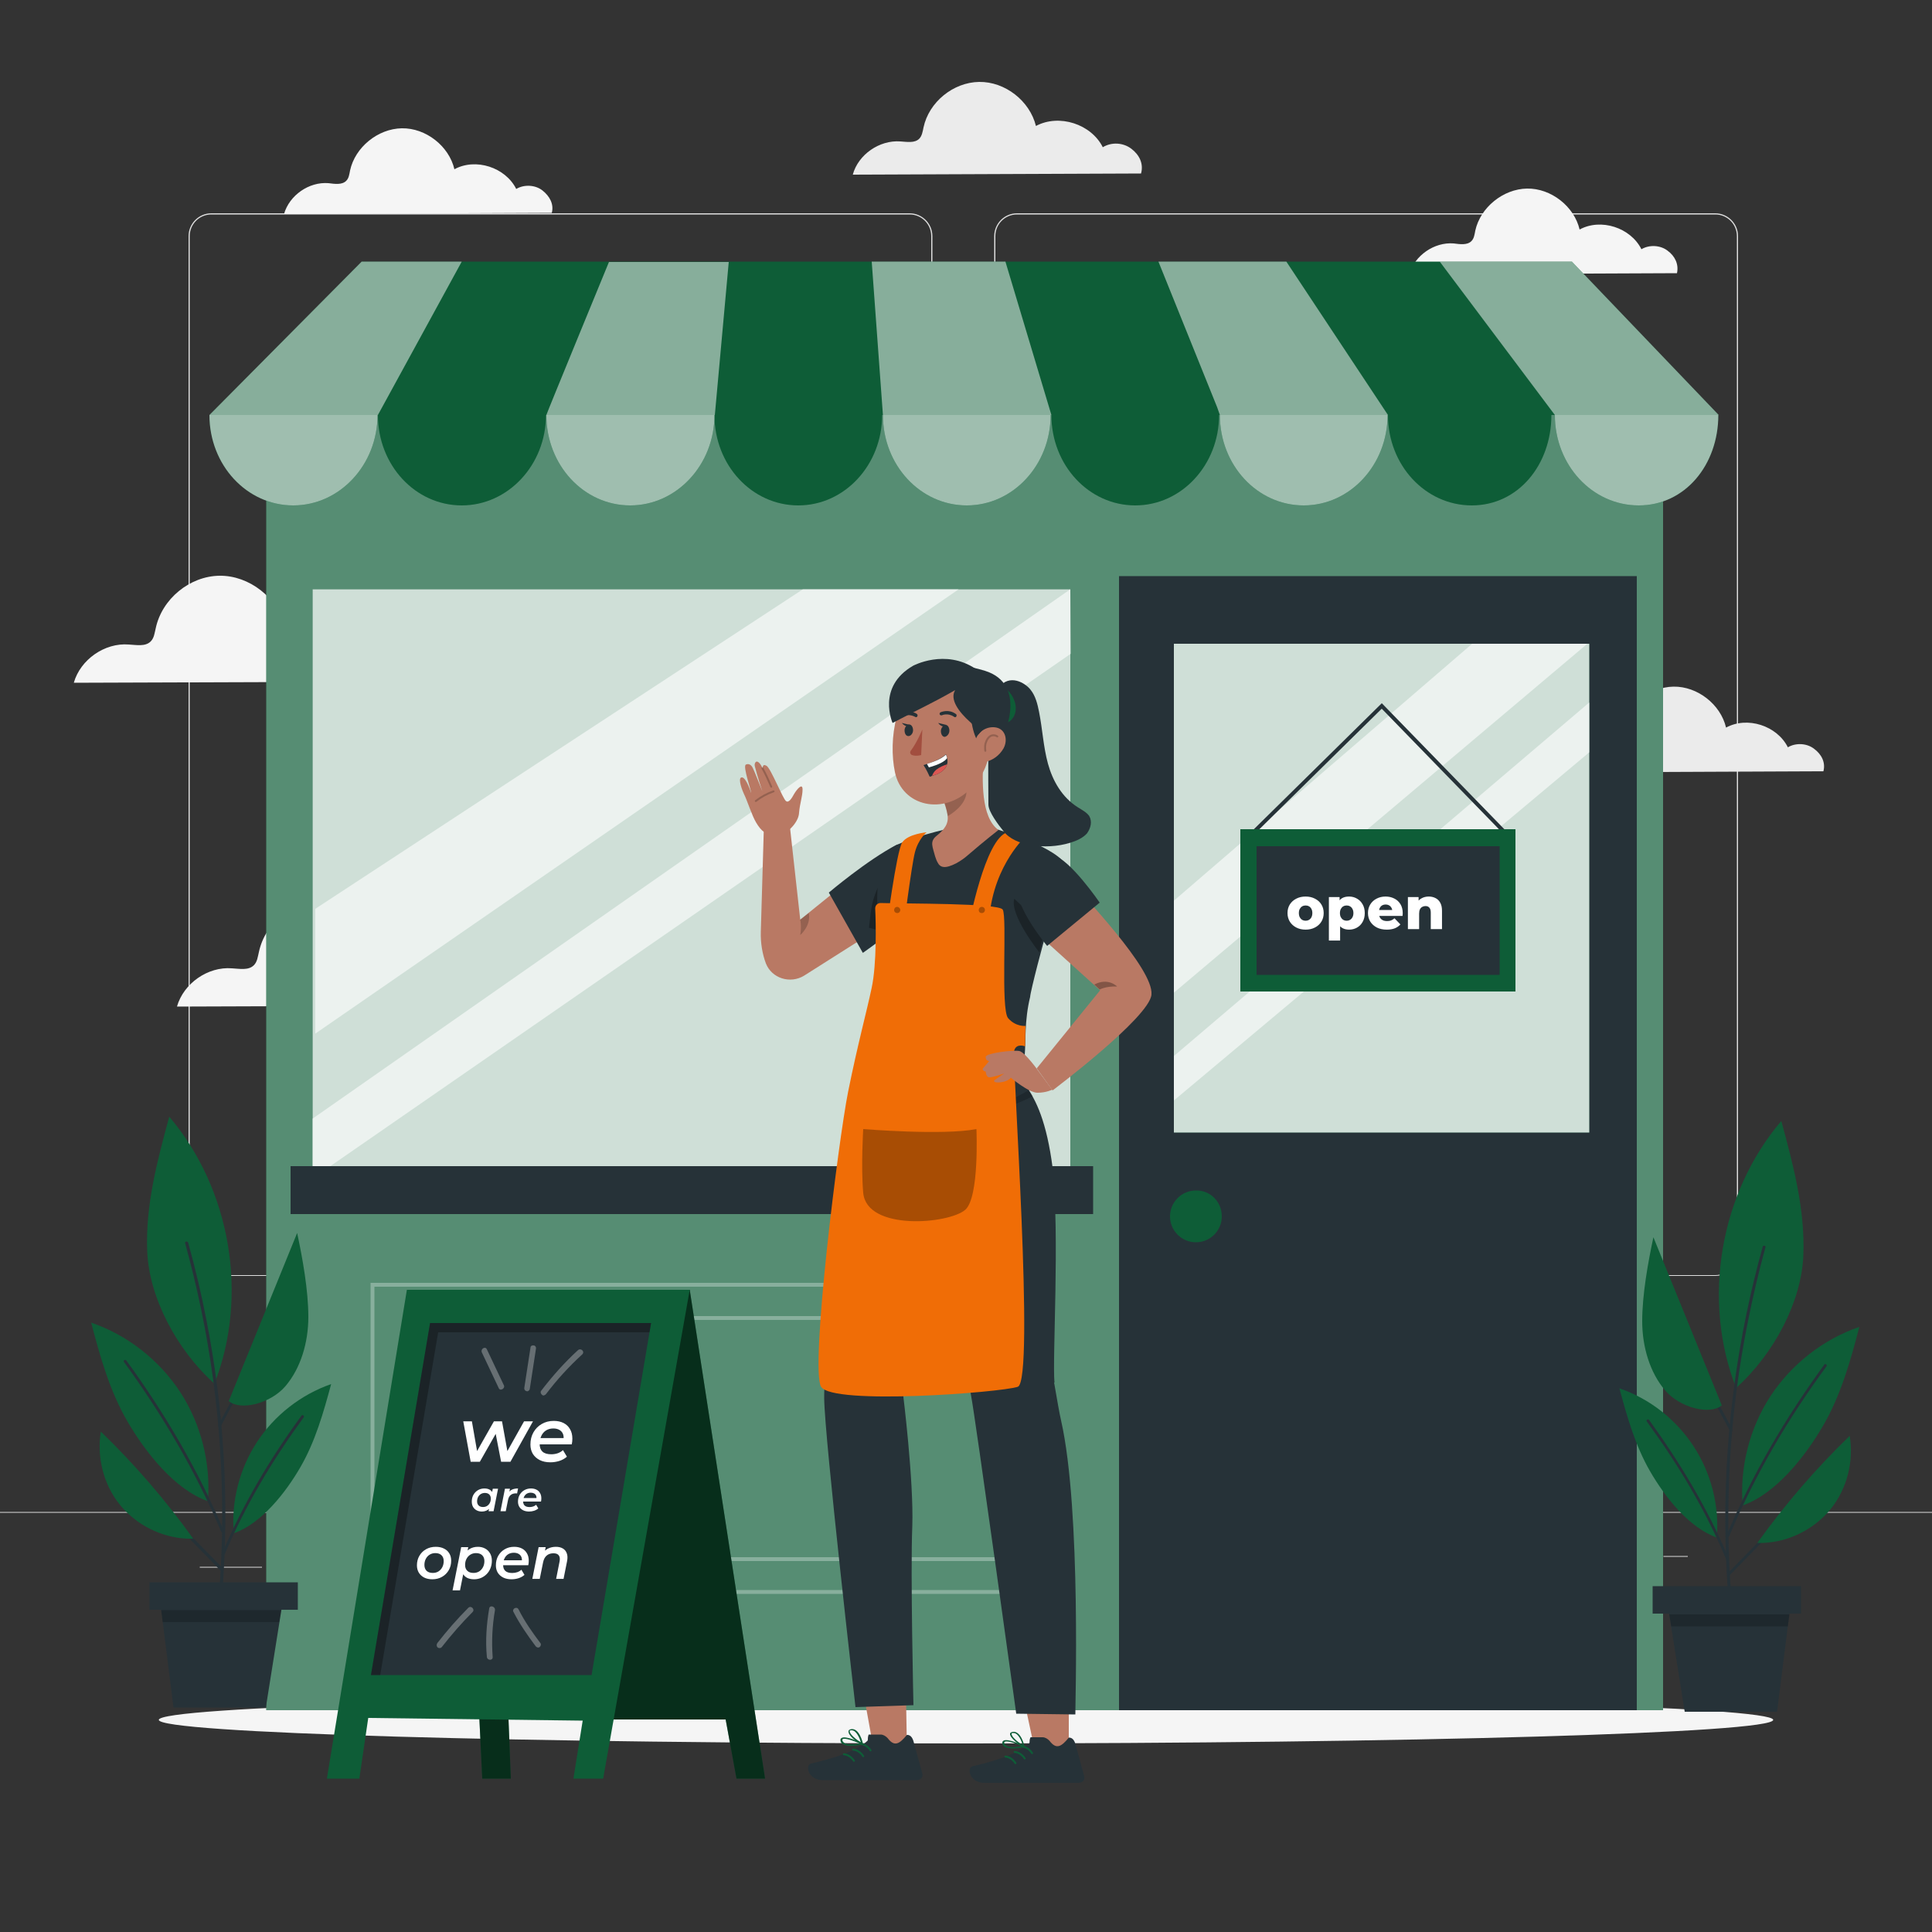 <svg width="500" height="500" viewBox="0 0 500 500" fill="none" xmlns="http://www.w3.org/2000/svg">
<rect x="0" y="0" width="500" height="500" fill="#333333" stroke="none"/>
<path d="M443.9 330.2H263.2C260 330.2 257.3 327.6 257.3 324.3V61.1C257.3 57.9 259.9 55.2 263.2 55.2H443.9C447.1 55.2 449.8 57.8 449.8 61.1V324.4C449.8 327.6 447.2 330.2 443.9 330.2ZM263.2 55.5C260.1 55.5 257.6 58 257.6 61.1V324.4C257.6 327.5 260.1 330 263.2 330H443.9C447 330 449.5 327.5 449.5 324.4V61.1C449.5 58 447 55.5 443.9 55.5H263.2Z" fill="#E0E0E0"/>
<path d="M235.5 330.2H54.7C51.5 330.2 48.8 327.6 48.8 324.3V61.1C48.8 57.9 51.4 55.2 54.7 55.2H235.4C238.6 55.2 241.3 57.8 241.3 61.1V324.4C241.4 327.6 238.7 330.2 235.5 330.2ZM54.7 55.5C51.6 55.5 49.1 58 49.1 61.1V324.4C49.1 327.5 51.6 330 54.7 330H235.4C238.5 330 241 327.5 241 324.4V61.1C241 58 238.5 55.5 235.4 55.5H54.7Z" fill="#E0E0E0"/>
<path d="M500 391.3H0V391.5H500V391.3Z" fill="#E0E0E0"/>
<path d="M67.8 405.5H51.7V405.7H67.8V405.5Z" fill="#E0E0E0"/>
<path d="M223.9 402.8H170.4V403H223.9V402.8Z" fill="#E0E0E0"/>
<path d="M104.9 414.8H68.7V415H104.9V414.8Z" fill="#E0E0E0"/>
<path d="M421.6 402.7H378.4V402.9H421.6V402.7Z" fill="#E0E0E0"/>
<path d="M436.8 402.7H430.5V402.9H436.8V402.7Z" fill="#E0E0E0"/>
<path d="M370.1 408.9H316.2V409.1H370.1V408.9Z" fill="#E0E0E0"/>
<path d="M140.4 49.3C138.5 47.8 135.6 47.7 133.6 48.9C130.8 43.3 123.1 40.8 117.6 43.8C116.2 37.8 110.2 33.1 104 33.2C97.8 33.3 91.9 38.1 90.6 44.1C90.4 45.1 90.3 46.1 89.6 46.8C88.5 47.9 86.6 47.6 85 47.4C80 47 74.9 50.5 73.5 55.4L142.8 55.1C143.4 52.9 142.3 50.8 140.4 49.3Z" fill="#F5F5F5"/>
<path d="M431.6 64.9C429.7 63.4 426.8 63.3 424.8 64.5C422 58.9 414.3 56.4 408.8 59.4C407.4 53.4 401.4 48.7 395.2 48.8C389 48.9 383.1 53.7 381.8 59.7C381.6 60.7 381.5 61.7 380.8 62.4C379.7 63.5 377.8 63.2 376.2 63C371.2 62.6 366.1 66.1 364.7 71L434 70.7C434.5 68.4 433.5 66.3 431.6 64.9Z" fill="#F5F5F5"/>
<path d="M469.5 193.8C467.6 192.3 464.7 192.2 462.7 193.4C459.9 187.8 452.2 185.3 446.7 188.3C445.3 182.3 439.3 177.6 433.1 177.7C426.9 177.8 421 182.6 419.7 188.6C419.5 189.6 419.4 190.6 418.7 191.3C417.6 192.4 415.7 192.1 414.1 191.9C409.1 191.5 404 195 402.6 199.9L471.9 199.6C472.5 197.3 471.4 195.2 469.5 193.8Z" fill="#EBEBEB"/>
<path d="M102.1 169.1C99.7 167.3 96.2 167.1 93.6 168.6C90.2 161.6 80.6 158.6 73.7 162.2C71.9 154.7 64.5 148.9 56.8 149C49.1 149.1 41.9 155 40.3 162.6C40 163.8 39.9 165.1 39 166C37.6 167.4 35.3 166.9 33.3 166.8C27.1 166.3 20.8 170.7 19.1 176.7L105 176.4C105.8 173.5 104.5 170.9 102.1 169.1Z" fill="#F5F5F5"/>
<path d="M128.8 252.9C126.4 251.1 122.9 250.9 120.3 252.4C116.9 245.4 107.3 242.4 100.4 246C98.6 238.5 91.2 232.7 83.5 232.8C75.8 232.9 68.6 238.8 67 246.4C66.7 247.6 66.6 248.9 65.7 249.8C64.3 251.2 62 250.7 60 250.6C53.8 250.1 47.5 254.5 45.8 260.5L131.7 260.2C132.5 257.3 131.2 254.7 128.8 252.9Z" fill="#F5F5F5"/>
<path d="M292.8 38.5C290.7 36.9 287.7 36.7 285.4 38.1C282.4 32.1 274.1 29.4 268.1 32.6C266.5 26.1 260.1 21.1 253.4 21.2C246.7 21.3 240.4 26.4 239 33C238.8 34 238.6 35.2 237.9 35.9C236.7 37.1 234.7 36.7 233 36.6C227.6 36.2 222.1 40 220.7 45.2L295.3 44.9C296 42.4 294.9 40.1 292.8 38.5Z" fill="#EBEBEB"/>
<path d="M458.9 445.1C458.9 448.5 365.4 451.2 250 451.2C134.6 451.2 41.1 448.5 41.1 445.1C41.1 441.7 134.6 439 250 439C365.4 439 458.9 441.8 458.9 445.1Z" fill="#F5F5F5"/>
<path d="M430.4 105.5H68.9V442.6H430.4V105.5Z" fill="#0E5D37"/>
<path opacity="0.3" d="M430.4 105.5H68.9V442.6H430.4V105.5Z" fill="white"/>
<path d="M277 152.5H80.9V303.1H277V152.5Z" fill="#0E5D37"/>
<path d="M423.601 149.1H289.601V442.6H423.601V149.1Z" fill="#263238"/>
<path opacity="0.8" d="M277 152.5H80.9V303.1H277V152.5Z" fill="white"/>
<path d="M411.3 166.6H303.8V293.1H411.3V166.6Z" fill="#0E5D37"/>
<path opacity="0.8" d="M411.3 166.6H303.8V293.1H411.3V166.6Z" fill="white"/>
<path opacity="0.6" d="M381 166.6L303.8 233.1V256.9L410.8 166.6H381Z" fill="white"/>
<path opacity="0.6" d="M411.3 181.8L303.8 273.3V284.8L411.3 194.7V181.8Z" fill="white"/>
<path opacity="0.6" d="M207.801 152.5L81.601 235.2V267.5L248.101 152.5H207.801Z" fill="white"/>
<path opacity="0.6" d="M277 152.5L80.9 289.5V303.1H83.6L277.1 169.2L277 152.5Z" fill="white"/>
<path d="M316.2 314.8C316.2 318.5 313.2 321.5 309.5 321.5C305.8 321.5 302.8 318.5 302.8 314.8C302.8 311.1 305.8 308.1 309.5 308.1C313.2 308 316.2 311 316.2 314.8Z" fill="#0E5D37"/>
<path d="M282.9 301.8H75.2V314.2H282.9V301.8Z" fill="#263238"/>
<path opacity="0.3" d="M270.8 332.5H96.4V412H270.8V332.5Z" stroke="white" stroke-miterlimit="10"/>
<path opacity="0.3" d="M261.4 341.1H106.1V403.5H261.4V341.1Z" stroke="white" stroke-miterlimit="10"/>
<path d="M93.6 67.7L54.2 107.4H444.8L406.8 67.7H93.6Z" fill="#0E5D37"/>
<path d="M54.2 107.4C54.2 120.4 63.9 130.8 75.9 130.8C87.9 130.8 97.7 120.3 97.7 107.4H54.2Z" fill="#0E5D37"/>
<path d="M97.8 107.4C97.8 120.4 107.5 130.8 119.5 130.8C131.5 130.8 141.3 120.3 141.3 107.4H97.8Z" fill="#0E5D37"/>
<path d="M141.4 107.4C141.4 120.4 151.1 130.8 163.1 130.8C175.1 130.8 184.9 120.3 184.9 107.4H141.4Z" fill="#0E5D37"/>
<path d="M184.9 107.4C184.9 120.4 194.6 130.8 206.6 130.8C218.6 130.8 228.3 120.3 228.3 107.4H184.9Z" fill="#0E5D37"/>
<path d="M228.5 107.4C228.5 120.4 238.2 130.8 250.2 130.8C262.2 130.8 271.9 120.3 271.9 107.4H228.5Z" fill="#0E5D37"/>
<path d="M272.1 107.4C272.1 120.4 281.8 130.8 293.8 130.8C305.8 130.8 315.5 120.3 315.5 107.4H272.1Z" fill="#0E5D37"/>
<path d="M315.7 107.4C315.7 120.4 325.4 130.8 337.4 130.8C349.4 130.8 359.1 120.3 359.1 107.4H315.7Z" fill="#0E5D37"/>
<path d="M359.2 107.4C359.2 120.4 368.9 130.8 380.9 130.8C392.9 130.8 401.5 120.3 401.5 107.4H359.2Z" fill="#0E5D37"/>
<path d="M402.4 107.4C402.4 120.4 412.1 130.8 424.1 130.8C436.1 130.8 444.7 120.3 444.7 107.4H402.4Z" fill="#0E5D37"/>
<path opacity="0.5" d="M97.8 107.4L119.5 67.7H93.6L54.2 107.4H97.8Z" fill="white"/>
<path opacity="0.5" d="M141.4 107.4C141.3 107.4 157.6 67.8 157.6 67.8H188.6L185 107.4H141.4Z" fill="white"/>
<path opacity="0.5" d="M260.2 67.7H225.6L228.5 107.4H272.1L260.2 67.7Z" fill="white"/>
<path opacity="0.5" d="M315.7 107.4L315 105.4L299.8 67.7H332.9L359.2 107.4" fill="white"/>
<path opacity="0.6" d="M54.2 107.4C54.2 120.4 63.9 130.8 75.9 130.8C87.9 130.8 97.7 120.3 97.7 107.4H54.2Z" fill="white"/>
<path opacity="0.6" d="M141.4 107.4C141.4 120.4 151.1 130.8 163.1 130.8C175.1 130.8 184.9 120.3 184.9 107.4H141.4Z" fill="white"/>
<path opacity="0.6" d="M228.5 107.4C228.5 120.4 238.2 130.8 250.2 130.8C262.2 130.8 271.9 120.3 271.9 107.4H228.5Z" fill="white"/>
<path opacity="0.6" d="M315.7 107.4C315.7 120.4 325.4 130.8 337.4 130.8C349.4 130.8 359.1 120.3 359.1 107.4H315.7Z" fill="white"/>
<path opacity="0.5" d="M402.4 107.4L372.6 67.7H406.8L444.8 107.4H402.4Z" fill="white"/>
<path opacity="0.6" d="M402.4 107.4C402.4 120.4 412.1 130.8 424.1 130.8C436.1 130.8 444.7 120.3 444.7 107.4H402.4Z" fill="white"/>
<path d="M324.4 215.4L357.6 182.7L389.4 215.4" stroke="#263238" stroke-miterlimit="10"/>
<path d="M392.2 214.6H321V256.6H392.2V214.6Z" fill="#0E5D37"/>
<path d="M388.1 219H325.2V252.3H388.1V219Z" fill="#263238"/>
<path d="M337.888 240.589C336.981 240.589 336.175 240.406 335.472 240.039C334.768 239.672 334.212 239.167 333.804 238.525C333.407 237.872 333.208 237.128 333.208 236.292C333.208 235.455 333.407 234.716 333.804 234.074C334.212 233.431 334.768 232.932 335.472 232.575C336.175 232.208 336.981 232.024 337.888 232.024C338.796 232.024 339.601 232.208 340.305 232.575C341.018 232.932 341.574 233.431 341.972 234.074C342.37 234.716 342.568 235.455 342.568 236.292C342.568 237.128 342.37 237.872 341.972 238.525C341.574 239.167 341.018 239.672 340.305 240.039C339.601 240.406 338.796 240.589 337.888 240.589ZM337.888 238.28C338.225 238.28 338.52 238.203 338.775 238.05C339.04 237.897 339.249 237.673 339.402 237.377C339.555 237.072 339.632 236.71 339.632 236.292C339.632 235.873 339.555 235.522 339.402 235.236C339.249 234.94 339.04 234.716 338.775 234.563C338.52 234.41 338.225 234.334 337.888 234.334C337.562 234.334 337.266 234.41 337.001 234.563C336.746 234.716 336.537 234.94 336.374 235.236C336.221 235.522 336.145 235.873 336.145 236.292C336.145 236.71 336.221 237.072 336.374 237.377C336.537 237.673 336.746 237.897 337.001 238.05C337.266 238.203 337.562 238.28 337.888 238.28ZM349.13 240.589C348.427 240.589 347.825 240.436 347.325 240.131C346.826 239.814 346.443 239.345 346.178 238.723C345.923 238.091 345.796 237.286 345.796 236.307C345.796 235.318 345.918 234.512 346.163 233.89C346.408 233.258 346.775 232.789 347.264 232.483C347.764 232.177 348.386 232.024 349.13 232.024C349.885 232.024 350.568 232.203 351.18 232.56C351.802 232.906 352.291 233.401 352.648 234.043C353.015 234.675 353.199 235.43 353.199 236.307C353.199 237.184 353.015 237.943 352.648 238.586C352.291 239.228 351.802 239.723 351.18 240.069C350.568 240.416 349.885 240.589 349.13 240.589ZM343.915 243.419V232.162H346.683V233.569L346.668 236.307L346.821 239.06V243.419H343.915ZM348.518 238.28C348.845 238.28 349.135 238.203 349.39 238.05C349.655 237.897 349.864 237.673 350.017 237.377C350.18 237.082 350.262 236.725 350.262 236.307C350.262 235.889 350.18 235.532 350.017 235.236C349.864 234.94 349.655 234.716 349.39 234.563C349.135 234.41 348.845 234.334 348.518 234.334C348.192 234.334 347.896 234.41 347.631 234.563C347.376 234.716 347.167 234.94 347.004 235.236C346.851 235.532 346.775 235.889 346.775 236.307C346.775 236.725 346.851 237.082 347.004 237.377C347.167 237.673 347.376 237.897 347.631 238.05C347.896 238.203 348.192 238.28 348.518 238.28ZM358.893 240.589C357.914 240.589 357.058 240.406 356.323 240.039C355.6 239.661 355.034 239.152 354.626 238.509C354.228 237.857 354.029 237.117 354.029 236.292C354.029 235.466 354.223 234.731 354.61 234.089C355.008 233.436 355.554 232.932 356.247 232.575C356.94 232.208 357.72 232.024 358.587 232.024C359.403 232.024 360.147 232.192 360.82 232.529C361.493 232.855 362.028 233.34 362.426 233.982C362.824 234.624 363.023 235.404 363.023 236.322C363.023 236.424 363.018 236.541 363.007 236.674C362.997 236.806 362.987 236.929 362.977 237.041H356.415V235.511H361.432L360.331 235.94C360.341 235.562 360.27 235.236 360.117 234.961C359.974 234.686 359.77 234.471 359.505 234.318C359.25 234.166 358.949 234.089 358.602 234.089C358.256 234.089 357.95 234.166 357.685 234.318C357.43 234.471 357.231 234.691 357.088 234.976C356.945 235.251 356.874 235.578 356.874 235.955V236.399C356.874 236.806 356.956 237.158 357.119 237.454C357.292 237.75 357.537 237.979 357.853 238.142C358.169 238.295 358.546 238.372 358.985 238.372C359.393 238.372 359.739 238.316 360.025 238.203C360.321 238.081 360.611 237.897 360.897 237.653L362.426 239.243C362.028 239.682 361.539 240.018 360.958 240.253C360.377 240.477 359.688 240.589 358.893 240.589ZM369.762 232.024C370.404 232.024 370.985 232.157 371.505 232.422C372.025 232.677 372.433 233.074 372.729 233.615C373.035 234.155 373.188 234.854 373.188 235.71V240.452H370.282V236.184C370.282 235.593 370.159 235.165 369.915 234.9C369.68 234.624 369.349 234.487 368.92 234.487C368.615 234.487 368.334 234.558 368.079 234.701C367.824 234.833 367.625 235.042 367.483 235.328C367.34 235.613 367.269 235.986 367.269 236.444V240.452H364.363V232.162H367.131V234.517L366.596 233.829C366.912 233.227 367.345 232.779 367.896 232.483C368.446 232.177 369.068 232.024 369.762 232.024Z" fill="white"/>
<path d="M198 460.3L178.5 333.8H118.8L124.8 460.3H132.2L131.6 445H187.8L190.6 460.3H198Z" fill="#0E5D37"/>
<path opacity="0.5" d="M198 460.3L178.5 333.8H118.8L124.8 460.3H132.2L131.6 445H187.8L190.6 460.3H198Z" fill="black"/>
<path d="M156.1 460.3L178.5 333.8H105.3L84.6 460.3H93L95.3 444.6L150.8 445.3L148.4 460.3H156.1Z" fill="#0E5D37"/>
<path d="M153.1 433.5L168.5 342.4H111.3L96 433.5H153.1Z" fill="#263238"/>
<path opacity="0.3" d="M98.4 433.5L113.4 344.8H168.1L168.5 342.4H111.3L96 433.5H98.4Z" fill="black"/>
<path d="M121.812 378.306L119.892 367.844H122.125L123.732 377.072H122.595L127.826 367.844H129.923L131.588 377.072H130.452L135.624 367.844H137.935L132.097 378.306H129.688L128.101 370.136H128.825L124.182 378.306H121.812ZM142.426 378.443C141.381 378.443 140.474 378.254 139.703 377.875C138.932 377.483 138.332 376.947 137.901 376.268C137.483 375.576 137.274 374.766 137.274 373.839C137.274 372.65 137.535 371.599 138.057 370.685C138.58 369.771 139.292 369.052 140.193 368.53C141.107 367.994 142.145 367.727 143.308 367.727C144.287 367.727 145.136 367.909 145.855 368.275C146.573 368.641 147.128 369.17 147.52 369.862C147.925 370.541 148.127 371.357 148.127 372.311C148.127 372.559 148.114 372.814 148.088 373.075C148.062 373.336 148.023 373.578 147.971 373.8H139.096L139.37 372.174H146.815L145.816 372.722C145.92 372.056 145.874 371.501 145.678 371.057C145.482 370.613 145.169 370.273 144.738 370.038C144.307 369.803 143.791 369.686 143.19 369.686C142.472 369.686 141.845 369.855 141.31 370.195C140.787 370.522 140.382 370.992 140.095 371.606C139.808 372.206 139.664 372.912 139.664 373.721C139.664 374.57 139.905 375.223 140.389 375.681C140.885 376.138 141.649 376.366 142.681 376.366C143.269 376.366 143.83 376.275 144.366 376.092C144.901 375.896 145.345 375.628 145.698 375.289L146.717 376.993C146.168 377.476 145.515 377.842 144.758 378.09C144.013 378.325 143.236 378.443 142.426 378.443Z" fill="white"/>
<path d="M124.662 391.183C124.189 391.183 123.757 391.082 123.364 390.878C122.978 390.674 122.669 390.383 122.436 390.005C122.211 389.619 122.098 389.157 122.098 388.619C122.098 388.124 122.178 387.67 122.338 387.255C122.505 386.84 122.738 386.48 123.036 386.175C123.335 385.869 123.68 385.633 124.073 385.466C124.473 385.298 124.91 385.215 125.383 385.215C125.87 385.215 126.288 385.302 126.637 385.477C126.994 385.651 127.263 385.917 127.445 386.273C127.627 386.622 127.71 387.059 127.696 387.582C127.681 388.303 127.55 388.936 127.303 389.481C127.056 390.019 126.71 390.438 126.266 390.736C125.823 391.034 125.288 391.183 124.662 391.183ZM125.012 390.016C125.404 390.016 125.75 389.925 126.048 389.743C126.346 389.554 126.583 389.296 126.757 388.968C126.932 388.641 127.019 388.263 127.019 387.833C127.019 387.382 126.885 387.026 126.616 386.764C126.346 386.502 125.968 386.371 125.481 386.371C125.095 386.371 124.75 386.466 124.444 386.655C124.146 386.837 123.909 387.091 123.735 387.419C123.56 387.746 123.473 388.124 123.473 388.554C123.473 389.005 123.608 389.361 123.877 389.623C124.146 389.885 124.524 390.016 125.012 390.016ZM126.441 391.107L126.703 389.776L127.074 388.226L127.259 386.666L127.532 385.28H128.896L127.739 391.107H126.441ZM129.524 391.107L130.681 385.28H131.979L131.652 386.939L131.532 386.459C131.801 385.986 132.143 385.662 132.558 385.487C132.972 385.306 133.478 385.215 134.074 385.215L133.823 386.513C133.765 386.499 133.711 386.491 133.66 386.491C133.609 386.484 133.55 386.48 133.485 386.48C132.954 386.48 132.514 386.622 132.165 386.906C131.816 387.182 131.583 387.626 131.466 388.237L130.888 391.107H129.524ZM136.924 391.183C136.342 391.183 135.836 391.078 135.407 390.867C134.978 390.649 134.643 390.35 134.403 389.972C134.171 389.587 134.054 389.136 134.054 388.619C134.054 387.957 134.2 387.372 134.491 386.862C134.782 386.353 135.178 385.953 135.68 385.662C136.189 385.364 136.768 385.215 137.415 385.215C137.961 385.215 138.433 385.316 138.834 385.52C139.234 385.724 139.543 386.018 139.761 386.404C139.987 386.782 140.099 387.237 140.099 387.768C140.099 387.906 140.092 388.048 140.077 388.194C140.063 388.339 140.041 388.474 140.012 388.597H135.069L135.222 387.692H139.368L138.812 387.997C138.87 387.626 138.844 387.317 138.735 387.07C138.626 386.822 138.452 386.633 138.212 386.502C137.971 386.371 137.684 386.306 137.35 386.306C136.949 386.306 136.6 386.4 136.302 386.59C136.011 386.771 135.785 387.033 135.625 387.375C135.465 387.71 135.385 388.103 135.385 388.554C135.385 389.026 135.52 389.39 135.789 389.645C136.066 389.899 136.491 390.027 137.066 390.027C137.393 390.027 137.706 389.976 138.004 389.874C138.302 389.765 138.55 389.616 138.746 389.427L139.314 390.376C139.008 390.645 138.644 390.849 138.222 390.987C137.808 391.118 137.375 391.183 136.924 391.183Z" fill="white"/>
<path d="M111.88 408.716C111.081 408.716 110.38 408.568 109.776 408.271C109.182 407.963 108.721 407.544 108.393 407.011C108.066 406.468 107.902 405.833 107.902 405.106C107.902 404.185 108.112 403.366 108.531 402.649C108.951 401.922 109.525 401.353 110.252 400.944C110.989 400.524 111.829 400.314 112.771 400.314C113.58 400.314 114.281 400.462 114.875 400.759C115.48 401.046 115.946 401.461 116.273 402.004C116.601 402.536 116.765 403.171 116.765 403.908C116.765 404.82 116.555 405.639 116.135 406.366C115.715 407.093 115.137 407.667 114.399 408.086C113.672 408.506 112.832 408.716 111.88 408.716ZM112.003 407.073C112.556 407.073 113.042 406.945 113.462 406.689C113.882 406.422 114.215 406.059 114.461 405.598C114.706 405.137 114.829 404.605 114.829 404C114.829 403.366 114.64 402.864 114.261 402.495C113.882 402.126 113.35 401.942 112.663 401.942C112.121 401.942 111.634 402.075 111.204 402.341C110.784 402.597 110.452 402.956 110.206 403.417C109.96 403.878 109.837 404.41 109.837 405.014C109.837 405.659 110.027 406.166 110.405 406.535C110.784 406.893 111.317 407.073 112.003 407.073ZM122.687 408.716C122.001 408.716 121.407 408.593 120.905 408.348C120.403 408.091 120.024 407.718 119.768 407.226C119.512 406.724 119.395 406.105 119.415 405.368C119.435 404.343 119.62 403.453 119.968 402.695C120.316 401.937 120.803 401.353 121.427 400.944C122.062 400.524 122.815 400.314 123.685 400.314C124.361 400.314 124.97 400.457 125.513 400.744C126.056 401.02 126.486 401.43 126.804 401.973C127.131 402.505 127.295 403.15 127.295 403.908C127.295 404.605 127.177 405.245 126.942 405.828C126.716 406.412 126.394 406.919 125.974 407.349C125.554 407.779 125.063 408.117 124.499 408.363C123.946 408.598 123.342 408.716 122.687 408.716ZM117.126 411.589L119.354 400.406H121.181L120.813 402.28L120.306 404.461L120.029 406.658L119.046 411.589H117.126ZM122.533 407.073C123.086 407.073 123.573 406.945 123.993 406.689C124.412 406.422 124.745 406.059 124.991 405.598C125.237 405.137 125.36 404.605 125.36 404C125.36 403.366 125.17 402.864 124.791 402.495C124.412 402.126 123.88 401.942 123.194 401.942C122.651 401.942 122.165 402.075 121.734 402.341C121.315 402.597 120.982 402.956 120.736 403.417C120.49 403.878 120.367 404.41 120.367 405.014C120.367 405.649 120.557 406.151 120.936 406.52C121.315 406.888 121.847 407.073 122.533 407.073ZM132.373 408.716C131.553 408.716 130.842 408.568 130.237 408.271C129.633 407.963 129.162 407.544 128.824 407.011C128.496 406.468 128.333 405.833 128.333 405.106C128.333 404.175 128.537 403.35 128.947 402.633C129.357 401.916 129.915 401.353 130.621 400.944C131.338 400.524 132.152 400.314 133.064 400.314C133.832 400.314 134.497 400.457 135.061 400.744C135.624 401.031 136.059 401.445 136.366 401.988C136.684 402.521 136.842 403.161 136.842 403.908C136.842 404.103 136.832 404.303 136.812 404.507C136.791 404.712 136.761 404.902 136.72 405.076H129.761L129.976 403.801H135.813L135.03 404.231C135.112 403.709 135.076 403.273 134.922 402.925C134.769 402.577 134.523 402.311 134.185 402.126C133.847 401.942 133.443 401.85 132.972 401.85C132.408 401.85 131.917 401.983 131.497 402.249C131.087 402.505 130.77 402.874 130.545 403.355C130.319 403.826 130.207 404.379 130.207 405.014C130.207 405.68 130.396 406.192 130.775 406.55C131.164 406.909 131.763 407.088 132.572 407.088C133.033 407.088 133.473 407.016 133.893 406.873C134.313 406.719 134.661 406.509 134.938 406.243L135.737 407.579C135.306 407.958 134.794 408.245 134.2 408.44C133.617 408.624 133.007 408.716 132.373 408.716ZM143.865 400.314C144.571 400.314 145.17 400.457 145.662 400.744C146.153 401.031 146.496 401.456 146.691 402.019C146.896 402.572 146.916 403.253 146.752 404.062L145.846 408.609H143.926L144.817 404.108C144.95 403.442 144.889 402.925 144.633 402.557C144.377 402.178 143.911 401.988 143.235 401.988C142.528 401.988 141.944 402.183 141.484 402.572C141.023 402.961 140.71 403.555 140.547 404.354L139.686 408.609H137.766L139.395 400.406H141.222L140.762 402.741L140.454 402.004C140.844 401.42 141.33 400.995 141.914 400.729C142.508 400.452 143.158 400.314 143.865 400.314Z" fill="white"/>
<g opacity="0.3">
<path d="M130.4 358.5C128.9 355.4 127.5 352.3 126 349.2C125.6 348.3 124.3 349.1 124.7 350C126.2 353.1 127.6 356.2 129.1 359.3C129.5 360.1 130.8 359.3 130.4 358.5Z" fill="white"/>
</g>
<g opacity="0.3">
<path d="M137.1 359.5C137.6 356 138.2 352.6 138.7 349.1C138.8 348.7 138.6 348.3 138.2 348.2C137.8 348.1 137.3 348.3 137.3 348.7C136.8 352.2 136.2 355.6 135.7 359.1C135.6 359.5 135.8 359.9 136.2 360C136.5 360.2 137 359.9 137.1 359.5Z" fill="white"/>
</g>
<g opacity="0.3">
<path d="M141.3 360.8C144.1 357.1 147.2 353.7 150.7 350.5C151.4 349.8 150.4 348.8 149.6 349.4C146.1 352.6 142.9 356.2 140 360C139.8 360.3 140 360.8 140.3 361C140.6 361.3 141 361.1 141.3 360.8Z" fill="white"/>
</g>
<g opacity="0.3">
<path d="M121.2 416.1C118.3 419 115.7 422 113.2 425.2C113 425.5 112.9 425.9 113.2 426.3C113.5 426.6 114 426.6 114.3 426.3C116.8 423.1 119.5 420 122.3 417.2C123 416.5 121.9 415.4 121.2 416.1Z" fill="white"/>
</g>
<g opacity="0.3">
<path d="M126.6 416.3C125.9 420.4 125.6 424.6 126 428.8C126.1 429.8 127.6 429.8 127.5 428.8C127.2 424.8 127.4 420.7 128.1 416.7C128.2 415.7 126.7 415.3 126.6 416.3Z" fill="white"/>
</g>
<g opacity="0.3">
<path d="M132.9 417.2C134.5 420.3 136.5 423.2 138.6 426C138.8 426.3 139.2 426.5 139.6 426.3C139.9 426.1 140.1 425.6 139.9 425.3C137.8 422.5 135.8 419.7 134.2 416.5C133.7 415.6 132.4 416.4 132.9 417.2Z" fill="white"/>
</g>
<path d="M461 290.1C445.1 308.8 440.4 336.4 449.3 359.2C459.2 350.3 466.2 336.8 466.7 325C467.2 313.1 464.1 301.5 461 290.1Z" fill="#0E5D37"/>
<path d="M458.2 361.3C452.8 369.6 450.2 379.7 451 389.6C459.6 386.6 467.2 376.9 471.8 369C476.4 361.1 478.9 352.2 481.2 343.4C471.8 346.6 463.6 353.1 458.2 361.3Z" fill="#0E5D37"/>
<path d="M456.2 322.6C449.8 345.6 446.5 369.4 446.5 393.3C446.5 400.1 446.8 407 447.3 413.8C447.3 414.3 448.1 414.3 448.1 413.8C446.2 389.9 447.6 365.8 452.3 342.3C453.6 335.8 455.1 329.3 456.9 322.8C457.1 322.4 456.3 322.2 456.2 322.6Z" fill="#263238"/>
<path d="M447.6 397.4C454.1 381.8 462.7 367.2 472.7 353.6C473 353.2 472.3 352.8 472.1 353.2C462.1 366.9 453.5 381.5 446.9 397.2C446.7 397.7 447.5 397.9 447.6 397.4Z" fill="#263238"/>
<path d="M438.3 374.3C442.8 381.2 445 389.6 444.3 397.9C437.1 395.4 430.8 387.3 427 380.7C423.2 374.1 421.1 366.7 419.1 359.3C427 362 433.8 367.4 438.3 374.3Z" fill="#0E5D37"/>
<path d="M447.4 403.3C442 390.5 434.9 378.7 426.8 367.5C426.5 367.1 425.9 367.5 426.2 367.9C434.3 379 441.4 390.8 446.7 403.5C446.9 403.9 447.6 403.7 447.4 403.3Z" fill="#263238"/>
<path d="M447.7 407.6C457.8 397.2 468.2 386.9 478.3 376.5C478.6 376.2 478.1 375.6 477.8 376C467.7 386.4 457.3 396.7 447.2 407.1C446.8 407.4 447.3 407.9 447.7 407.6Z" fill="#263238"/>
<path d="M478.7 371.6C469.9 380.1 461.9 389.4 454.8 399.3H456.4C463.1 399 469.6 395.7 473.8 390.5C478 385.3 479.8 378.2 478.7 371.6Z" fill="#0E5D37"/>
<path d="M437 351.4C440.8 357.6 444.3 363.9 447.7 370.3C447.9 370.7 448.6 370.3 448.3 369.9C445 363.5 441.4 357.2 437.6 351C437.4 350.6 436.7 351 437 351.4Z" fill="#263238"/>
<path d="M427.9 320.2C426.5 326.7 425 335.1 425 341.9C425 348.6 427 355.2 430.9 359.8C434.7 364.3 442.5 366.3 445.6 363.7L427.9 320.2Z" fill="#0E5D37"/>
<path d="M466.1 410.5H427.7V417.6H466.1V410.5Z" fill="#263238"/>
<path d="M459.9 443H436L431.7 416H463.3L459.9 443Z" fill="#263238"/>
<path opacity="0.2" d="M432 417.8H463.1L462.7 420.9H432.5L432 417.8Z" fill="black"/>
<path d="M43.8 289C59.7 307.7 64.4 335.3 55.5 358.1C45.6 349.2 38.6 335.7 38.1 323.9C37.6 312 40.7 300.4 43.8 289Z" fill="#0E5D37"/>
<path d="M46.6 360.2C52 368.5 54.6 378.6 53.8 388.5C45.2 385.5 37.6 375.8 33 367.9C28.4 360 25.9 351.1 23.6 342.3C33 345.5 41.2 352 46.6 360.2Z" fill="#0E5D37"/>
<path d="M47.9 321.7C54.3 344.8 57.6 368.7 57.5 392.7C57.5 399.4 57.2 406 56.7 412.7C56.7 413.2 57.4 413.2 57.5 412.7C59.4 388.9 58 364.9 53.4 341.5C52.1 334.8 50.5 328.1 48.7 321.6C48.5 321.1 47.8 321.3 47.9 321.7Z" fill="#263238"/>
<path d="M57.9 396.1C51.3 380.5 42.7 365.8 32.7 352.1C32.4 351.7 31.8 352.1 32.1 352.5C42 366.1 50.6 380.7 57.2 396.3C57.4 396.8 58.1 396.6 57.9 396.1Z" fill="#263238"/>
<path d="M66.5 373.2C62 380.1 59.8 388.5 60.5 396.8C67.7 394.3 74 386.2 77.8 379.6C81.6 373 83.7 365.6 85.7 358.2C77.9 360.9 71 366.3 66.5 373.2Z" fill="#0E5D37"/>
<path d="M58.1 402.4C63.4 389.7 70.5 377.9 78.6 366.8C78.9 366.4 78.2 366 78 366.4C69.8 377.6 62.8 389.4 57.4 402.2C57.2 402.6 57.9 402.8 58.1 402.4Z" fill="#263238"/>
<path d="M57.7 405.9C47.6 395.5 37.2 385.2 27.1 374.8C26.8 374.5 26.2 375 26.6 375.3C36.6 385.8 47 396 57.1 406.5C57.5 406.8 58 406.3 57.7 405.9Z" fill="#263238"/>
<path d="M26.1 370.5C34.9 379 42.9 388.3 50 398.2H48.4C41.7 397.9 35.2 394.6 31 389.4C26.8 384.2 25 377.1 26.1 370.5Z" fill="#0E5D37"/>
<path d="M67.2 349.9C63.4 356.1 59.9 362.4 56.5 368.8C56.3 369.2 56.9 369.6 57.1 369.2C60.4 362.8 64 356.5 67.8 350.3C68.1 349.9 67.4 349.5 67.2 349.9Z" fill="#263238"/>
<path d="M76.9 319.1C78.3 325.6 79.8 334 79.8 340.8C79.8 347.5 77.8 354.1 73.9 358.7C70.1 363.2 62.3 365.2 59.2 362.6L76.9 319.1Z" fill="#0E5D37"/>
<path d="M38.678 416.605H77.078V409.505H38.678V416.605Z" fill="#263238"/>
<path d="M44.9 441.9H68.8L73.1 414.9H41.5L44.9 441.9Z" fill="#263238"/>
<path opacity="0.2" d="M72.8 416.7H41.7L42.1 419.8H72.3L72.8 416.7Z" fill="black"/>
<path d="M225.8 222.9L207.1 238L204.4 213.7H197.7C197.7 213.7 197 238.1 196.9 241.1C196.8 244 197.3 246.9 198.2 249.3C199.7 253.2 204.5 254.7 208.1 252.5L230.5 238.3L235.2 218.9L231.5 219.8C229.5 220.5 227.5 221.5 225.8 222.9Z" fill="#B97964"/>
<path d="M204.5 214.5C204.5 214.5 206.7 212.6 206.8 210.3C207 207.9 207.7 206.1 207.7 204.3C207.7 202.5 206.2 204.3 205.5 205.5C204.9 206.6 204.1 207.9 203.4 207.3C202.6 206.7 199.5 198.9 198.4 198.2C197.2 197.5 197.4 198.9 197.4 198.9C197.4 198.9 196.6 197 195.8 197.1C195.6 197.1 195.1 197.6 195.4 198.5C195.9 200.6 197.3 204.8 197.3 204.8C197.2 204.6 195.2 199.4 194.8 198.7C194.3 197.7 193.5 197.6 193 197.9C192.2 198.4 194.5 204.8 194.4 205.2C194.4 205.2 193.2 201.4 192.1 201.2C191 201 191.6 203.4 192.5 205.4C193.4 207.2 194.6 211.1 195.7 212.9C197 215.1 198.4 216.3 200.8 216C203 215.7 204.5 214.5 204.5 214.5Z" fill="#B97964"/>
<path opacity="0.2" d="M207.1 238C207.1 238 207.5 239.7 207.1 242C207.1 242 210 239.5 209.3 236.3L207.1 238Z" fill="black"/>
<path opacity="0.2" d="M197.3 198.8C198.2 200.4 198.9 202 199.6 203.6" stroke="black" stroke-width="0.5" stroke-miterlimit="10" stroke-linecap="round" stroke-linejoin="round"/>
<path opacity="0.2" d="M195.6 207.3C197 206.2 198.5 205.4 200.2 204.8" stroke="black" stroke-width="0.5" stroke-miterlimit="10" stroke-linecap="round" stroke-linejoin="round"/>
<path d="M276.6 452.6L267.9 453.4L263.2 431.4L276.6 430.1V452.6Z" fill="#B97964"/>
<path d="M266.7 449.6H269.8C270.5 449.6 271.1 450 271.6 450.5C273.4 452.9 274.7 452 276.6 449.7C277.8 449.6 278.2 451 278.3 451.3L280.6 459.7C280.8 460.4 280.4 461.1 279.7 461.3C279.6 461.3 279.4 461.4 279.3 461.4C275.6 461.4 273.8 461.4 269.1 461.4H254.8C250.9 461.4 250.1 457.5 251.7 457.1C258.9 455.5 264 453.4 266.2 451.3C266.7 451 266.2 450.7 266.7 449.6Z" fill="#263238"/>
<path d="M262.099 452.5C263.099 452.5 263.999 452.4 264.999 452.1C265.099 452.1 265.099 452 265.099 451.9L264.999 451.8C264.599 451.6 260.699 449.8 259.699 450.5C259.499 450.6 259.399 450.8 259.399 451C259.399 451.4 259.599 451.8 259.899 452C260.599 452.4 261.399 452.5 262.099 452.5ZM264.399 451.9C263.299 452.1 261.099 452.4 260.299 451.7C260.099 451.5 259.899 451.3 259.899 451C259.899 450.9 259.899 450.8 259.999 450.8C260.499 450.4 262.799 451.1 264.399 451.9Z" fill="#0E5D37"/>
<path d="M264.9 452.1H265C265.1 452.1 265.1 452 265.1 451.9C265.1 451.7 264.2 447.9 262.1 448.2C261.6 448.3 261.4 448.5 261.4 448.7C261.3 449.7 263.7 451.6 264.9 452.1ZM262.3 448.5C263.6 448.5 264.4 450.7 264.7 451.6C263.4 450.9 261.7 449.4 261.8 448.7C261.8 448.6 261.8 448.5 262.2 448.5H262.3Z" fill="#0E5D37"/>
<path d="M264.5 452C265.6 452.1 266.5 452.8 267.1 453.7" stroke="#0E5D37" stroke-width="0.5" stroke-miterlimit="10" stroke-linecap="round" stroke-linejoin="round"/>
<path d="M262.6 453.4C263.7 453.5 264.6 454.2 265.2 455.1" stroke="#0E5D37" stroke-width="0.5" stroke-miterlimit="10" stroke-linecap="round" stroke-linejoin="round"/>
<path d="M260.2 454.6C261.3 454.7 262.2 455.4 262.8 456.3" stroke="#0E5D37" stroke-width="0.5" stroke-miterlimit="10" stroke-linecap="round" stroke-linejoin="round"/>
<path d="M234.7 451.9L226.1 452.7L222.1 430.6L234.3 429.3L234.7 451.9Z" fill="#B97964"/>
<path d="M224.8 448.9H227.9C228.6 448.9 229.2 449.3 229.7 449.8C231.5 452.2 232.8 451.3 234.7 449C235.9 448.9 236.3 450.3 236.4 450.6L238.7 459C238.9 459.7 238.5 460.4 237.8 460.6C237.7 460.6 237.5 460.7 237.4 460.7C233.7 460.7 231.9 460.7 227.2 460.7H213C209.1 460.7 208.3 456.8 209.9 456.4C217.1 454.8 222.2 452.7 224.4 450.6C224.8 450.3 224.4 450.1 224.8 448.9Z" fill="#263238"/>
<path d="M220.2 451.8C221.2 451.8 222.1 451.7 223.1 451.4C223.2 451.4 223.2 451.3 223.2 451.2L223.1 451.1C222.7 450.9 218.8 449.1 217.8 449.8C217.6 449.9 217.5 450.1 217.5 450.3C217.5 450.7 217.7 451.1 218 451.3C218.8 451.7 219.5 451.9 220.2 451.8ZM222.5 451.2C221.4 451.4 219.2 451.7 218.4 451C218.2 450.8 218 450.6 218 450.3C218 450.2 218 450.1 218.1 450.1C218.6 449.7 220.9 450.5 222.5 451.2Z" fill="#0E5D37"/>
<path d="M223.1 451.4H223.2C223.3 451.4 223.3 451.3 223.3 451.2C223.3 451 222.4 447.2 220.3 447.5C219.8 447.6 219.6 447.8 219.6 448C219.4 449.1 221.8 451 223.1 451.4ZM220.4 447.8C221.7 447.8 222.5 450 222.8 450.9C221.5 450.2 219.8 448.7 219.9 448C219.9 447.9 219.9 447.8 220.3 447.8H220.4Z" fill="#0E5D37"/>
<path d="M222.7 451.3C223.8 451.4 224.7 452.1 225.3 453" stroke="#0E5D37" stroke-width="0.5" stroke-miterlimit="10" stroke-linecap="round" stroke-linejoin="round"/>
<path d="M220.8 452.8C221.9 452.9 222.8 453.6 223.4 454.5" stroke="#0E5D37" stroke-width="0.5" stroke-miterlimit="10" stroke-linecap="round" stroke-linejoin="round"/>
<path d="M218.4 454C219.5 454.1 220.4 454.8 221 455.7" stroke="#0E5D37" stroke-width="0.5" stroke-miterlimit="10" stroke-linecap="round" stroke-linejoin="round"/>
<path d="M220.8 288.2C220.2 290 213.2 349.1 213.3 361.9C213.4 372.2 221.4 441.8 221.4 441.8L236.4 441.3C236.4 441.3 235.6 406.9 236.1 395C236.5 383.1 233.7 360.7 233.7 360.7L251.7 306.9L251 288.9L220.8 288.2Z" fill="#263238"/>
<path d="M274.6 367.6C274.2 365.9 273.6 362.4 272.8 357.8C272.8 357.8 272.8 357.8 272.9 357.8C272.3 351.7 274.3 320.1 272.4 302.1C270.9 290.6 268.2 284.5 265.2 280.7C265 280.5 264.9 280.3 264.8 280.2C264.3 279.6 264 279.2 264 279.2C263.4 279.3 262.9 279.5 262.3 279.6C262.1 279.6 261.9 279.7 261.7 279.7C240.8 284.1 223.1 277.8 223.1 277.8C221.2 282.5 220.1 294.3 218.7 304.8C220.9 307.2 229.4 309.4 240.4 311.5L243.5 325.7C245.2 334.5 247.3 343.1 249.1 350.9L251 359.4C251.1 360 251.2 360.5 251.3 361.1C252.3 366 263 443.5 263 443.5L278.3 443.7C278.2 443.6 279.9 390.9 274.6 367.6Z" fill="#263238"/>
<path opacity="0.2" d="M221.2 282.7C221.2 282.7 228.4 290.6 240.9 290.8C253.3 290.9 267.3 283.7 267.3 283.7L265.7 281L229.9 284.9L222.5 281L221.2 282.7Z" fill="black"/>
<path opacity="0.2" d="M244.2 329.1C244.3 329.4 237.1 301.7 237.1 301.7C237.1 301.7 231.6 326.8 240.3 340.6L244.2 329.1Z" fill="black"/>
<path d="M232.1 218.6C224.4 222.6 214.5 231 214.5 231L223.3 246.6C223.3 246.6 241.4 234.2 239.5 229.7C237.5 224.9 237.4 217.7 232.1 218.6Z" fill="#263238"/>
<g opacity="0.3">
<path d="M227.9 228.4C226.9 230.1 226.6 231 226 232.9C225.4 234.8 225.1 238.3 224.9 240.1L228.2 241C228 236.7 228 232.8 227.9 228.4Z" fill="black"/>
</g>
<path d="M270.8 241.5L275.7 223.6C272.3 218.5 255.9 214 255.9 214L244.8 214.6C244.8 214.6 240.5 215.6 236.9 216.8C232 218.4 229.4 219.7 228.2 222.4C228.2 222.4 226.2 228.4 227.4 240.8C227.7 244.2 227.4 261.9 226.4 267.8L221.4 282.7C241.7 298.5 267.1 281.6 267.1 281.6C266.2 278.8 265.6 275.7 265.2 273C265.5 269.5 265.1 264.1 266.6 258C266.6 256.8 270.3 242.6 270.8 241.5Z" fill="#263238"/>
<path opacity="0.3" d="M269 246.5C269 246.5 261.2 236.7 262.5 232.6L270.5 240.1L269 246.5Z" fill="black"/>
<path d="M267.6 223.3C268.1 223.6 272 221.7 276.3 227C280.2 231.8 298.6 250.7 298 257.4C297.5 263.3 272.4 282.2 272.4 282.2L268.3 276.5L284.7 256.3L269.2 242.3L267.6 223.3Z" fill="#B97964"/>
<path d="M272.5 221.3C276.9 222.3 284.6 233.6 284.6 233.6L271 244.8C271 244.8 262.5 234.7 263.2 229C263.8 224.2 266.9 220.1 272.5 221.3Z" fill="#263238"/>
<path d="M226.5 235.1C226.5 234.3 227.1 233.7 227.9 233.7C234.1 233.9 258.5 233.7 259.5 235.4C260.7 237.3 258.9 261.2 260.9 263.5C262.9 265.8 265.4 265.5 265.4 265.5L265.3 270.8C265.3 270.8 263.1 269.9 262.5 271.8C261.8 273.7 267.9 357.4 263.4 358.9C258.9 360.4 215.4 363.7 212.5 358.9C209.6 354.1 217 294.9 219.5 282.5C222 270.1 224.3 261.8 225.6 255.6C226.9 249.5 226.7 238.9 226.5 235.1Z" fill="#F06D06"/>
<path d="M229.3 241.1C229.3 241.1 232 220.2 233.5 218C235 215.8 239.8 215.4 239.8 215.4C239.8 215.4 237.7 217.1 236.8 220.5C235.9 223.8 233.6 242.1 233.6 242.1L229.3 241.1Z" fill="#F06D06"/>
<path d="M250.7 239.6C250.7 239.6 254.9 217 260.7 215.4L265.1 216.8C265.1 216.8 256 225.3 255.9 240.4L250.7 239.6Z" fill="#F06D06"/>
<path opacity="0.3" d="M223.399 292.2C223.399 292.2 244.099 293.9 252.699 292.2C252.699 292.2 253.499 309.9 249.799 313.1C245.499 316.8 224.299 318.6 223.399 308.7C222.799 302 223.399 292.2 223.399 292.2Z" fill="black"/>
<path opacity="0.3" d="M232.999 235.5C232.999 235.9 232.699 236.3 232.199 236.3C231.799 236.3 231.399 236 231.399 235.5C231.399 235.1 231.699 234.7 232.199 234.7C232.599 234.7 232.999 235.1 232.999 235.5Z" fill="black"/>
<path opacity="0.3" d="M254.9 235.5C254.9 235.9 254.6 236.3 254.1 236.3C253.6 236.3 253.3 236 253.3 235.5C253.3 235.1 253.6 234.7 254.1 234.7C254.6 234.7 254.9 235.1 254.9 235.5Z" fill="black"/>
<path d="M281.9 211.2C281.2 210.2 280 209.6 278.9 208.9C274.8 206.3 272.4 202 271.2 197.6C270 193.2 269.8 188.7 268.9 184.2C268.5 182.2 268 180.1 266.7 178.5C265.4 176.8 261.3 174.2 258.4 178V184.5C257.3 187.6 257.4 190.9 257.8 194.1C258.2 197.3 256 192.4 255.8 195.6C255.7 197.5 255.8 206.3 255.8 208.2C255.8 210.1 258.4 213.5 259.7 215.1C261.2 217.1 263.9 218.2 266.6 218.7C270.1 219.3 273.7 219.1 277 218.1C278.6 217.6 280.2 216.9 281.3 215.7C282.3 214.3 282.7 212.6 281.9 211.2Z" fill="#263238"/>
<path d="M258.5 177.5C260.2 177.8 261.6 179.2 262.3 180.8C262.8 181.9 263 183 262.8 184.2C262.6 185.3 261.9 186.4 260.9 186.9C259.9 187.4 258.5 187.2 257.7 186.4C257 185.6 256.9 184.5 257.1 183.4C257.3 182.4 257.8 181.4 258.1 180.4C258.4 179.4 258.6 178.3 258.3 177.3" fill="#0E5D37"/>
<path d="M258.399 214.8C258.399 214.8 254.899 217.5 250.499 221.3C249.599 222.1 248.599 222.8 247.499 223.4C244.599 224.9 243.299 224.6 242.599 223.1C242.399 222.8 242.099 221.9 241.999 221.6C241.399 219.2 240.499 217.8 242.399 216.3C244.499 214.6 245.599 213.1 245.199 210.8C244.999 209.5 244.499 208.1 243.999 206.8L245.699 204.8L254.499 195.9C254.199 201.8 253.799 211.5 258.399 214.8Z" fill="#B97964"/>
<path opacity="0.2" d="M245.3 211.2C247.7 209.8 250.4 207.3 250.1 204.4C250 203.2 249.7 202.1 249.4 201.3L244.5 207.8C244.8 208.9 245 209.6 245.3 211.2Z" fill="black"/>
<path d="M257 186.3C256.2 195.4 256 199.2 251.3 204C244.3 211.2 233.4 208.7 231.6 199.8C229.9 191.7 231.6 178.2 240.5 174.4C249.2 170.6 257.8 177.2 257 186.3Z" fill="#B97964"/>
<path d="M245.7 189.1C245.7 189.9 245.1 190.6 244.5 190.7C243.9 190.7 243.5 190 243.5 189.2C243.5 188.4 244.1 187.7 244.7 187.6C245.3 187.6 245.7 188.3 245.7 189.1Z" fill="#263238"/>
<path d="M236.3 189C236.3 189.8 235.7 190.5 235.1 190.5C234.5 190.5 234.1 189.9 234.1 189C234.1 188.2 234.7 187.5 235.3 187.5C235.9 187.5 236.3 188.2 236.3 189Z" fill="#263238"/>
<path d="M247.2 185.6C247.1 185.6 247 185.6 246.9 185.5C245.3 184.4 243.8 185.1 243.8 185.1C243.6 185.2 243.3 185.1 243.2 184.9C243.1 184.7 243.2 184.4 243.5 184.3C243.6 184.3 245.5 183.4 247.4 184.8C247.6 184.9 247.6 185.2 247.5 185.4C247.4 185.6 247.3 185.6 247.2 185.6Z" fill="#263238"/>
<path d="M233.1 185.4C233 185.4 232.9 185.3 232.9 185.2C232.8 185 232.9 184.7 233.2 184.6C235.6 183.6 237.3 184.7 237.3 184.8C237.5 184.9 237.5 185.2 237.4 185.4C237.3 185.6 237 185.7 236.8 185.5C236.7 185.5 235.4 184.6 233.5 185.4C233.3 185.4 233.2 185.4 233.1 185.4Z" fill="#263238"/>
<path d="M253.1 192C253.1 192 250.3 187.8 251.5 179.5C251.7 178.1 250.8 176.8 249.5 176.5C245.6 175.7 240.4 170.8 234 180.6C234 180.6 237.2 168.1 254.9 173.6C266.2 177.1 259.899 191.2 258.299 192.6C256.5 194.1 253.1 192 253.1 192Z" fill="#263238"/>
<path d="M259.7 193.7C258.6 195.6 256.9 196.7 255.3 197.1C252.9 197.7 251.7 193.8 252.5 191.4C253.2 189.2 255.6 187.8 257.9 188.3C260.2 188.8 260.9 191.5 259.7 193.7Z" fill="#B97964"/>
<path d="M238.7 188.8C238.7 188.8 237.3 192.2 235.7 194.3C235.4 194.7 235.6 195.2 236 195.4C237.1 195.8 238.4 195.4 238.4 195.4L238.7 188.8Z" fill="#A24E3F"/>
<path d="M244.9 187.6L242.8 187.1C242.8 187.1 243.9 188.7 244.9 187.6Z" fill="#263238"/>
<path d="M235.499 187.6L233.399 187.1C233.399 187.1 234.599 188.6 235.499 187.6Z" fill="#263238"/>
<path d="M252.5 173.1C244.6 167.8 236.3 172.3 236.3 172.3C226.8 177.8 231 187.1 231 187.1C237.6 183.6 240.9 182.2 247.2 178.6C245.7 181 248.2 184.3 251 186.8C253.8 189.3 253 190.3 253 190.3C260.6 182 260.4 178.4 252.5 173.1Z" fill="#263238"/>
<path opacity="0.2" d="M258.1 190.6C257.6 190.2 256.8 190.2 256.3 190.5C255.8 190.8 255.4 191.4 255.2 192C254.9 192.7 254.9 193.5 255 194.3" stroke="black" stroke-width="0.5" stroke-miterlimit="10" stroke-linecap="round" stroke-linejoin="round"/>
<path d="M239 198C239.7 199 240.6 201 240.6 201C240.8 201 241 200.9 241.2 200.8C243.8 200.1 244.8 198.9 245.1 197.8C245.3 197.2 245.2 196.6 245.1 196.1C245 195.6 244.8 195.2 244.8 195.2C243.6 196.4 241.2 197.3 239.9 197.7C239.4 197.9 239 198 239 198Z" fill="#263238"/>
<path d="M239.899 197.7L240.399 198.6C242.899 197.9 244.499 197.1 245.099 196.2C244.999 195.7 244.799 195.3 244.799 195.3C243.599 196.5 241.199 197.3 239.899 197.7Z" fill="white"/>
<path d="M241.2 200.8C243.8 200.1 244.8 198.9 245.1 197.8C244.2 198.1 243.2 198.5 242.3 199.2C241.7 199.7 241.4 200.3 241.2 200.8Z" fill="#DC5753"/>
<path opacity="0.3" d="M284.6 256.1C284.6 256.1 286.1 255.2 289.1 255.3C289.1 255.3 286.8 252.9 283.2 254.8L284.6 256.1Z" fill="black"/>
<path d="M268.9 277.4C268.9 277.4 265.3 272.3 263.8 272C262.3 271.7 255.3 272.5 255.1 273.5C255 274.5 256 274.6 256 274.6L254.3 276.6C254.3 276.6 254.3 277.2 255.1 277.3C255.1 277.3 255.2 278.8 256 278.8C256.8 278.9 259.9 277.8 259.9 277.8L257.3 279.6C257.3 279.6 256.9 280.3 258.9 280.1C260.9 279.9 261.6 278.9 261.6 278.9C261.6 278.9 266.2 282.8 268.5 282.8C270.8 282.8 272.3 282 272.3 282L268.9 277.4Z" fill="#B97964"/>
</svg>
